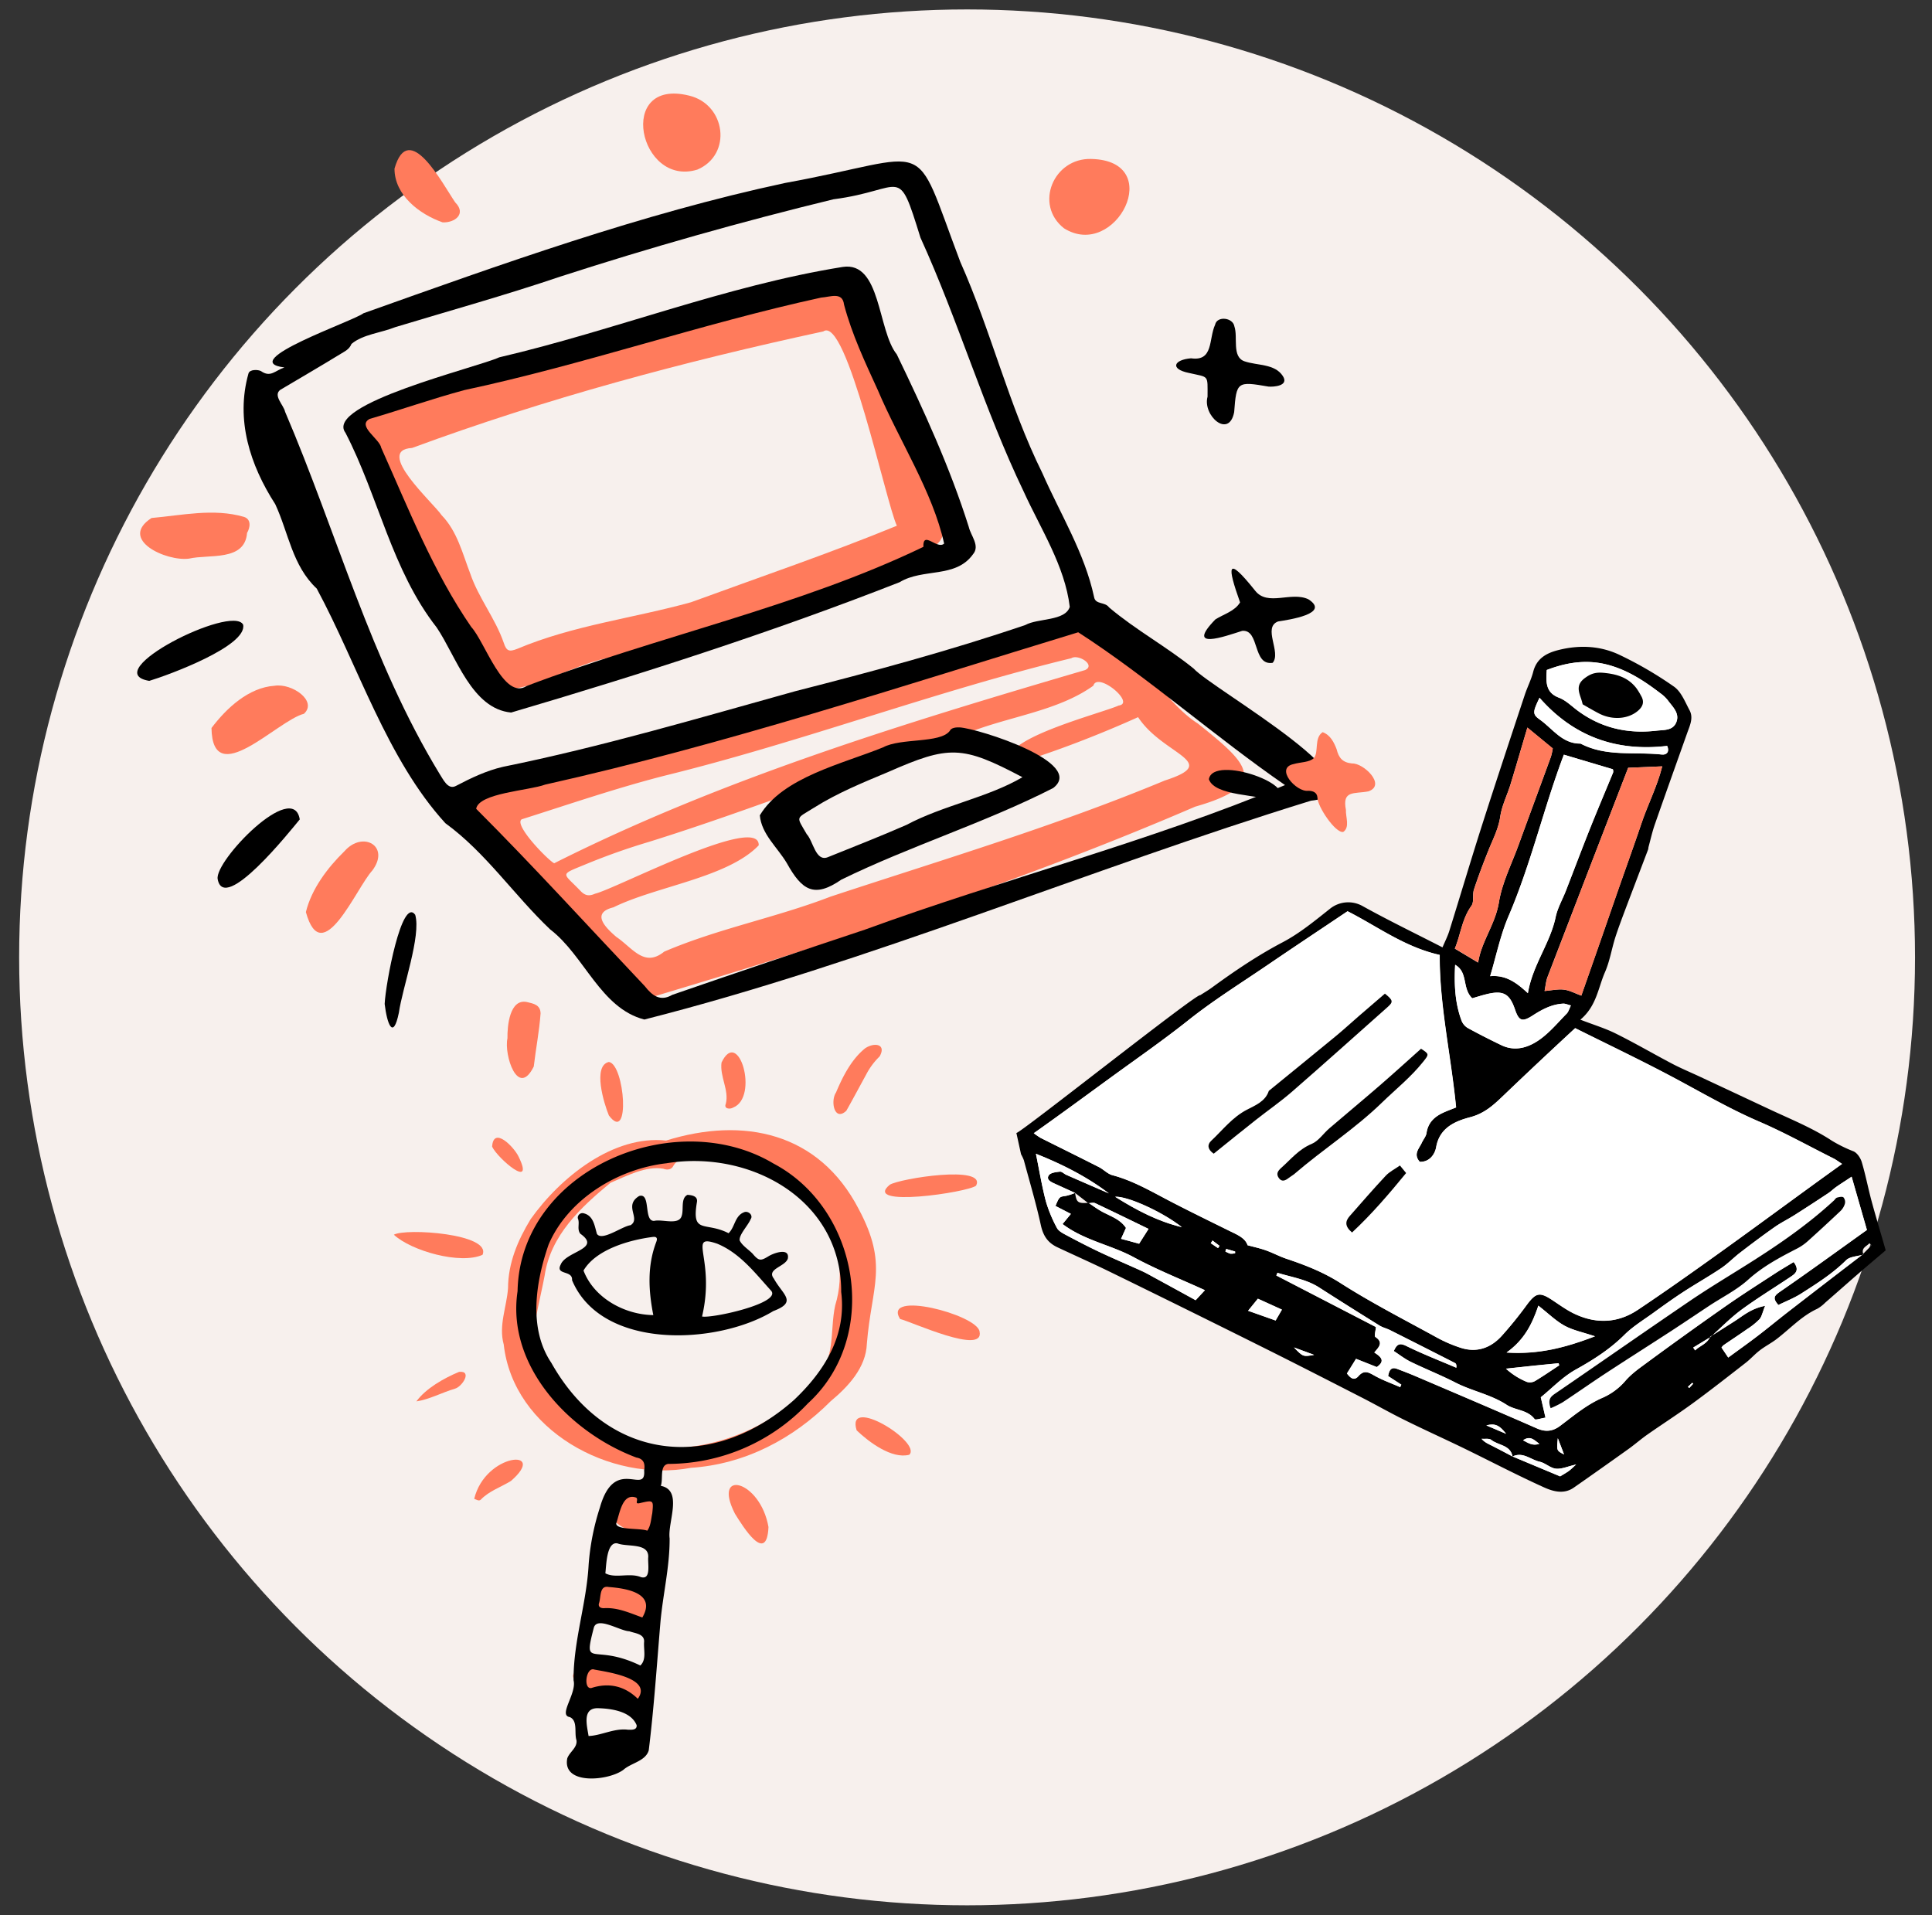<svg xmlns="http://www.w3.org/2000/svg" viewBox="0 0 1024.15 1015.24"><rect x="0" y="0" width="1024.15" height="1015.24" fill="#333333" stroke="none"/><defs><style>.cls-1{fill:#f7f0ed;}.cls-2{fill:#fff;}.cls-3,.cls-4{fill:#ff7b5c;}.cls-4,.cls-5{fill-rule:evenodd;}</style></defs><g id="research"><circle class="cls-1" cx="512.65" cy="507.5" r="502.5"/><path d="M538.78,600.56c.62,1.34,96.53-74.85,97.44-73,2.29-1.48,4.25-2.61,6.07-3.94,12.06-8.81,24.34-17.14,37.65-24.13,9-4.73,17.09-11.42,25.13-17.8a15.46,15.46,0,0,1,17.15-1.43c13.61,7.56,27.63,14.34,42.45,21.94,1.37-3.27,2.74-5.91,3.61-8.71,5.83-18.68,11.39-37.44,17.35-56.08,7.37-23,15-46,22.63-69,1.37-4.15,3.42-8.1,4.5-12.31,1.8-7.06,7-9.89,13.23-11.48,11.07-2.82,22.24-2.36,32.48,2.51A200.1,200.1,0,0,1,887.4,364c3.8,2.67,5.85,8.08,8.23,12.5,2.14,4,.21,8-1.16,11.81-5.75,16.22-11.57,32.42-17.23,48.66-1.36,3.89-2.25,7.93-3.33,11.9-.14.5-.1,1.05-.28,1.52-4,10.53-8,21-12,31.58-1.87,5-3.77,10-5.38,15-1.92,6.08-2.91,12.54-5.44,18.34-3.65,8.33-4.46,18-13.06,25.22,7.31,2.82,13.23,4.6,18.69,7.32,10.11,5,19.9,10.73,29.92,16,4.75,2.49,9.73,4.56,14.6,6.83q18.16,8.49,36.31,17c11.42,5.39,23.27,10.09,33.79,17a73.17,73.17,0,0,0,11.48,5.64c1.94.84,3.72,3.52,4.37,5.7,2.05,6.84,3.38,13.88,5.24,20.78,2.35,8.68,5,17.3,7.45,26-5.28,4.51-10,8.45-14.6,12.46-5.84,5.06-11.6,10.19-17.43,15.25a19.35,19.35,0,0,1-4.27,3.29c-8.34,3.85-14.45,10.64-21.59,16.08-2.84,2.16-6.08,3.8-8.92,6-2.6,2-4.78,4.49-7.35,6.5-9.29,7.23-18.56,14.51-28.06,21.46-7.85,5.73-16.06,11-24,16.55-3.5,2.44-6.71,5.28-10.18,7.76q-14.41,10.3-28.95,20.45c-5.25,3.67-11,2-15.79-.16-14.27-6.44-28.14-13.74-42.22-20.59-10.63-5.17-21.4-10-32-15.27-7.6-3.75-15-8-22.54-11.84-17.85-9.14-35.7-18.28-53.65-27.22q-39.4-19.65-79-39c-9.42-4.62-19-8.87-28.52-13.34-5.15-2.43-7.55-6.11-8.79-11.77-2.52-11.57-5.93-22.94-9-34.39a23.22,23.22,0,0,0-1.49-3.17M801.8,772.08c-1.17-6.19-7.55-5.84-11.29-8.8-1.15-.91-3.39-.42-5.14-.58,1.64,1.93,3.5,2.66,5.28,3.56,3.73,1.89,7.41,3.86,11.12,5.8L827,782.62c1.5-.92,3.07-1.76,4.51-2.79,1.17-.84,2.18-1.9,4-3.53-4.32,1-7.59,2.54-10.69,2.25s-5.62-3-8.63-3.69C811.45,773.85,807.28,769.38,801.8,772.08ZM576.91,637.81l-7-5.43-11-5c-1.94-.88-4.41-2.13-2.94-4.34.93-1.39,3.82-1.72,5.9-1.94,1-.11,2.19,1.17,3.36,1.69,7.52,3.3,15.06,6.56,22.59,9.84-12-9.05-25.08-15.59-38.68-21,1.76,8.6,3.12,17,5.26,25.13a72.85,72.85,0,0,0,5.86,14.15c.82,1.6,2.91,2.73,4.64,3.66,5.89,3.14,11.81,6.24,17.85,9.09,7.54,3.55,15.22,6.8,22.81,10.25,2.09,1,4.08,2.11,6.1,3.22,7.36,4,14.71,8,22.14,12.12l4.92-5.31C626,678.11,613.1,673,601,666.45s-26.1-8.82-37.73-17.59l4.41-5.38-8.17-4.21c2.07-4.95,2.09-4.83,5.5-5.33a29.27,29.27,0,0,0,4.89-1.57c.76,5.1,1.48,5.63,7.12,5.26,2.48,1.62,4.85,3.44,7.46,4.82,4.45,2.36,9.43,3.89,12.4,8.47-.84,1.87-1.57,3.47-2.6,5.77l9.57,2.6,5-7.86c-9.42-4.56-18.81-9.17-28.28-13.63C579.56,637.33,578.13,637.78,576.91,637.81ZM987.78,665c-3.11,1-7.12,1-9.15,3-7.15,7.1-15.54,12.39-23.91,17.73-3.79,2.42-8.06,4.08-12,6-3.16-3.59-2.26-4.89.89-7.06C959.16,674,974.42,662.84,989.65,652l-8.13-28.19c-3.12,2.06-5.64,3.66-8.09,5.37-1.46,1-2.73,2.32-4.21,3.3-6,4-12,7.89-18.06,11.73-3.44,2.19-7.15,4-10.47,6.32-6.22,4.37-12.29,8.94-18.32,13.57-3.42,2.62-6.43,5.81-10,8.2-6.59,4.43-13.53,8.33-20.19,12.67-5.39,3.52-10.62,7.28-15.83,11.06s-10.77,7.14-15.27,11.6c-7.57,7.51-16.36,13.17-25.52,18.26-7.3,4-12.78,10-18.81,14.84.92,4,1.65,7.11,2.5,10.81-2.56.38-5.3,1.41-5.79.75-3.8-5-10.24-4.58-14.83-7.57-8.41-5.49-18.31-7.26-27.09-11.76-7.75-4-15.88-7.2-23.71-11-3.14-1.53-6-3.76-9-5.74,1.73-3.92,3.26-4.36,6.78-2.62,8.59,4.23,17.56,7.7,26.37,11.47.17-1.66-.22-2.24-.76-2.52q-17.15-8.73-34.34-17.39c-1.83-.93-3.93-1.39-5.65-2.46q-16.05-10-32-20.18c-6.83-4.38-14.64-5.44-22.08-7.77l-.59,1.42,52.81,27.32c-.15,2-1,4.81-.29,5.27,4.62,3.06,1.55,5.6-.56,8.24,3.4,2.21,6.07,4.4,1.3,7.71l-11-4.36c-1.67,2.7-3.22,5.18-4.82,7.76,1.67,2.15,3.67,4.21,6.13,1.4,3.1-3.54,5.52-1.9,8.69-.14,4.26,2.37,8.92,4,13.4,6l.61-1.32-7-4.56c.58-3.1,1.59-5,4.74-3.82,3.33,1.26,6.66,2.53,9.93,3.93,21.45,9.17,42.93,18.29,64.3,27.67,4.59,2,8.41,1.48,12.19-1.37,7.13-5.34,13.89-11.11,22.23-14.79a33.76,33.76,0,0,0,12-8.66c3.34-4,7.39-6.81,11.37-9.75q21-15.47,42.33-30.39c8.59-6,17.46-11.63,26.25-17.37,3.11-2,6.34-3.89,9.63-5.9,3.64,4.75.37,6.5-2.36,8.33-8.46,5.68-17.18,11-25.36,17-5.82,4.31-10.92,9.59-16.35,14.42l-9.18,5.58c.34.5.69,1,1,1.51,2.56-2.53,6.35-3.42,7.95-7.21l12.88-8.19c4.59-2.91,8.72-6.76,16.33-8.23-1.44,3.51-1.79,5.71-3,7.12a36.73,36.73,0,0,1-6.47,5.19c-4.15,2.92-8.39,5.7-12.58,8.57a7.44,7.44,0,0,0-1.08,1.23l3.56,5.31c5.42-4,10.6-7.66,15.65-11.52,5.48-4.18,10.78-8.6,16.23-12.81Q967.77,680,987.52,664.8l4.68-4.74-1.25-1C989.47,660.76,986.46,661.41,987.78,665Zm-326.45-4.9c3.84,1,6.94,1.7,9.9,2.76,3.63,1.3,7.06,3.17,10.71,4.39,10,3.35,19.54,7.06,28.64,12.88C727,690.63,744.5,699.55,761.65,709a71.92,71.92,0,0,0,12.71,5.51c8.38,2.69,15.71.13,21.48-6.14a205.32,205.32,0,0,0,13.48-16.64c4.77-6.4,6.79-6.93,13.3-2.67,3.87,2.54,7.65,5.34,11.8,7.33,11.53,5.52,23.06,5.11,33.73-2,13.9-9.29,27.55-18.94,41.14-28.67,17.17-12.28,34.17-24.81,51.25-37.22,5.11-3.72,10.24-7.41,15.89-11.48-2-1.29-3.2-2.23-4.54-2.9-13.11-6.59-26-13.75-39.44-19.54-15.92-6.85-30.76-15.58-46-23.68-17-9-34.41-17.31-51.5-25.85-13,12.06-25.55,23.82-38,35.72-5,4.77-9.9,9.44-17.61,11.48-7.54,2-16.22,5.33-18.06,15.83-.66,3.76-3.48,8-8.73,7.83-3.58-4.14-.32-7,1.09-10.09.8-1.76,2.25-3.37,2.51-5.18.8-5.47,4.16-8.61,8.8-10.76,2.27-1.05,4.64-1.89,6.88-2.8-2.69-27.57-8.84-54.13-8.69-80.84C744.5,502,730,491,714.32,483.05c-14.46,9.71-28.58,19.08-42.58,28.62s-28.46,18.55-41.7,29.07-27.13,20.17-40.77,30.1S562.19,590.67,548,600.71a41.45,41.45,0,0,0,3.57,2.46c10.34,5.18,20.72,10.28,31,15.52,2.47,1.25,4.55,3.6,7.12,4.28,10.8,2.86,20.3,8.43,30.06,13.53,10.5,5.47,21.15,10.65,31.77,15.9C655.69,654.45,660.07,656.16,661.33,660.09ZM829,400.06C818.4,428,811.66,457.7,799.67,485.6c-4.32,10-6.51,21-9.78,31.89,8.45-.8,14.17,3.57,20,9,2.51-15,11.79-26.39,14.71-40.29,1-4.87,3.65-9.39,5.48-14.1,4.35-11.17,8.57-22.39,13-33.52,3.89-9.74,8-19.38,12-29.09a3.07,3.07,0,0,0-.15-1.69ZM863.1,407q-21.48,55.6-42.73,110.8c-.89,2.32-1.07,4.91-1.61,7.53,3.73-.32,7-1.12,10.22-.73s5.93,2,9.26,3.18c3.58-10.23,7.11-20.29,10.63-30.37s7-20.29,10.58-30.43,7.22-20.3,10.67-30.51c3.38-10,8.34-19.51,11-30.23Zm-53.43-21.3c-2.95,9.94-5.86,20-8.92,30-1.77,5.79-4.63,11.37-5.49,17.27-.92,6.28-3.68,11.58-6,17.22-2.83,7-5.52,14.1-7.9,21.28-.93,2.79.16,6.64-1.39,8.76-5,6.94-5.69,15.24-8.78,22.64l12.37,7.4c1.63-11.07,9.08-20.21,11-31.92,1.69-10.37,6.71-20.2,10.36-30.24,5.7-15.63,11.49-31.23,17.19-46.87a33.94,33.94,0,0,0,1-4.47ZM832.74,533c-1.74-.43-2.91-1-4-1-6.1.3-11.24,3.06-16.27,6.3-5.59,3.59-7.28,2.88-9.36-3.2-2.89-8.48-6.28-10.29-15.25-8.06-2.64.66-5.23,1.49-7.41,2.12-5.54-5.26-2-13.71-9.07-17.75-.56,10.5-.11,20.33,3.48,29.78a7.8,7.8,0,0,0,3.3,3.76c5.83,3.19,11.76,6.2,17.75,9.08,7.3,3.5,14.31,1.24,20.19-2.91,5.39-3.79,9.74-9.08,14.42-13.83C831.45,536.34,831.83,534.79,832.74,533Zm-12.8-177.82c-.48,6.76-.49,12,6.45,14.67,3.62,1.37,6.62,4.4,9.83,6.79,12.49,9.28,26.5,12.47,41.83,10.71,4-.47,8.77.05,10.57-4.52,1.89-4.79-2-8.13-4.5-11.58a18.79,18.79,0,0,0-3.9-3.7c-8.19-6.26-16.63-11.88-26.78-14.82C841.81,349.34,830.88,351,819.94,355.16Zm-4.46,337c-3.36,10-7.59,18.21-16.85,24.82,17.11,1.14,31.5-2.7,46.87-8.6-6.27-2.1-11.61-3.14-16.17-5.62C824.61,700.14,820.64,696.17,815.48,692.12Zm.61-322.25c-3.56,7.45-3.89,8.69.17,11.54,6.83,4.82,11.86,12.87,21.62,12.74,13.6,7.13,28.59,4.22,43,5.79,2.69.3,4.28-1.47,2.91-4.56C856.8,398.58,834.12,390.42,816.09,369.87Zm10.44,353.9c-.1-.38-.2-.76-.29-1.14-4.56.45-9.12.88-13.68,1.35-4.75.49-9.5,1-14.25,1.54a37.92,37.92,0,0,0,11.08,7,5.55,5.55,0,0,0,4.31-.46C818.08,729.46,822.27,726.56,826.53,723.77Zm-200-73.24c-10.17-8-28.68-16.49-35.42-16.16C602.8,641.73,614,647.51,626.57,650.53Zm53,43.68-12.76-5.79-5.18,6.39L676.2,700Zm-312.33,9.55M787.9,755.6l10.49,4.47C794.88,755.52,792.54,754.39,787.9,755.6Zm-102-41.33c4.86,5,4.88,5,10.7,3.94Zm121.47,49.22c2.87,1.53,5.08,3.07,8.63,1.88C813.21,763.33,811.21,760.84,807.38,763.49ZM829.11,771c-.91-2.37-1.82-4.74-3.31-8.6C825.16,769,825.16,769,829.11,771ZM650,662.05l-.42,1.33a12.23,12.23,0,0,0,2.64,1.2,8.53,8.53,0,0,0,2.53-.25c0-.3,0-.6,0-.9Zm-7.25-4.45-.93,1.42,3.86,2.6.8-1.19Zm252,77.55.68.64,2.1-2.29-.51-.47Z"/><path class="cls-2" d="M661.33,660.09c-1.26-3.93-5.64-5.64-9.79-7.69-10.62-5.25-21.27-10.43-31.77-15.9-9.76-5.1-19.26-10.67-30.06-13.53-2.57-.68-4.65-3-7.12-4.28-10.31-5.24-20.69-10.34-31-15.52a41.45,41.45,0,0,1-3.57-2.46c14.2-10,27.7-20,41.28-29.87s27.52-19.56,40.77-30.1,27.69-19.53,41.7-29.07,28.12-18.91,42.58-28.62c15.65,7.9,30.18,19,48.87,23.13-.15,26.71,6,53.27,8.69,80.84-2.24.91-4.61,1.75-6.88,2.8-4.64,2.15-8,5.29-8.8,10.76-.26,1.81-1.71,3.42-2.51,5.18-1.41,3.09-4.67,6-1.09,10.09,5.25.2,8.07-4.07,8.73-7.83,1.84-10.5,10.52-13.84,18.06-15.83,7.71-2,12.63-6.71,17.61-11.48,12.4-11.9,24.92-23.66,38-35.72,17.09,8.54,34.5,16.81,51.5,25.85,15.24,8.1,30.08,16.83,46,23.68,13.46,5.79,26.33,13,39.44,19.54,1.34.67,2.55,1.61,4.54,2.9-5.65,4.07-10.78,7.76-15.89,11.48-17.08,12.41-34.08,24.94-51.25,37.22-13.59,9.73-27.24,19.38-41.14,28.67-10.67,7.13-22.2,7.54-33.73,2-4.15-2-7.93-4.79-11.8-7.33-6.51-4.26-8.53-3.73-13.3,2.67a205.32,205.32,0,0,1-13.48,16.64c-5.77,6.27-13.1,8.83-21.48,6.14A71.92,71.92,0,0,1,761.65,709c-17.15-9.41-34.62-18.33-51.07-28.84-9.1-5.82-18.66-9.53-28.64-12.88-3.65-1.22-7.08-3.09-10.71-4.39C668.27,661.79,665.17,661.14,661.33,660.09Zm-17.94-48.53c7.78-6.26,15.13-12.23,22.55-18.11,6.23-4.92,12.8-9.43,18.77-14.63,17.12-14.91,34-30.07,51-45.15,3-2.62,2.78-3.48-1.54-7-4.58,3.94-9.24,7.93-13.87,11.94-4.07,3.53-8,7.18-12.18,10.6-11.79,9.71-23.66,19.33-35.49,29-1.8,5.69-7.4,7.81-11.64,10-7.82,4.1-12.84,10.8-18.94,16.5C639.83,606.82,640.19,609.38,643.39,611.56Zm109.9-55.62c-7.57,6.76-14.56,13.13-21.71,19.32-8.88,7.69-17.94,15.19-26.86,22.84-3.19,2.73-5.76,6.76-9.4,8.28-6.77,2.8-11,8.15-16.14,12.71-1.84,1.64-2.75,3.15-1.37,5.23,1.54,2.34,3.42,1.6,5.24.17,1-.8,2.17-1.39,3.14-2.22,15.14-13,32-23.87,46.43-37.84,7.33-7.1,15.33-13.49,21.75-21.54C757.58,558.86,757.71,558.79,753.29,555.94ZM742.1,617.83c-2.69,1.9-5.5,3.28-7.5,5.41-6.53,7-12.79,14.2-19.1,21.38-2.32,2.63-2.84,5.32,1.21,8.73,10.35-9.64,19.51-20.32,28.66-31.51Z"/><path class="cls-2" d="M906.76,708.73c5.42-4.84,10.52-10.12,16.34-14.43,8.18-6,16.9-11.36,25.36-17,2.73-1.83,6-3.58,2.36-8.33-3.29,2-6.52,3.87-9.63,5.9-8.79,5.74-17.66,11.36-26.25,17.37q-21.35,14.94-42.33,30.39c-4,2.94-8,5.76-11.37,9.75a33.76,33.76,0,0,1-12,8.66c-8.34,3.68-15.1,9.45-22.23,14.79-3.78,2.85-7.6,3.38-12.19,1.37-21.37-9.38-42.85-18.5-64.3-27.67-3.27-1.4-6.6-2.67-9.93-3.93-3.15-1.19-4.16.72-4.74,3.82l7,4.56-.61,1.32c-4.48-2-9.14-3.59-13.4-6-3.17-1.76-5.59-3.4-8.69.14-2.46,2.81-4.46.75-6.13-1.4,1.6-2.58,3.15-5.06,4.82-7.76l11,4.36c4.77-3.31,2.1-5.5-1.3-7.71,2.11-2.64,5.18-5.18.56-8.24-.69-.46.14-3.23.29-5.27L676.6,676.1l.59-1.42c7.44,2.33,15.25,3.39,22.08,7.77q15.9,10.21,32,20.18c1.72,1.07,3.82,1.53,5.65,2.46q17.19,8.64,34.34,17.39c.54.28.93.86.76,2.52-8.81-3.77-17.78-7.24-26.37-11.47-3.52-1.74-5.05-1.3-6.78,2.62,3.06,2,5.87,4.21,9,5.74,7.83,3.82,16,7.05,23.71,11,8.78,4.5,18.68,6.27,27.09,11.76,4.59,3,11,2.52,14.83,7.57.49.66,3.23-.37,5.79-.75-.85-3.7-1.58-6.85-2.5-10.81,6-4.83,11.51-10.79,18.81-14.84,9.16-5.09,18-10.75,25.52-18.26,4.5-4.46,10.09-7.85,15.27-11.6s10.44-7.54,15.83-11.06c6.66-4.34,13.6-8.24,20.19-12.67,3.57-2.39,6.58-5.58,10-8.2,6-4.63,12.1-9.2,18.32-13.57,3.32-2.34,7-4.13,10.47-6.32,6.06-3.84,12.07-7.77,18.06-11.73,1.48-1,2.75-2.28,4.21-3.3,2.45-1.71,5-3.31,8.09-5.37L989.65,652c-15.23,10.89-30.49,22-46.06,32.76-3.15,2.17-4.05,3.47-.89,7.06,4-2,8.23-3.62,12-6,8.37-5.34,16.76-10.63,23.91-17.73,2-2,6-2.06,9.15-3l-.21-.16Q967.8,680,948,695.27c-5.45,4.21-10.75,8.63-16.23,12.81-5,3.86-10.23,7.54-15.65,11.52l-3.56-5.31a7.44,7.44,0,0,1,1.08-1.23c4.19-2.87,8.43-5.65,12.58-8.57a36.73,36.73,0,0,0,6.47-5.19c1.25-1.41,1.6-3.61,3-7.12-7.61,1.47-11.74,5.32-16.33,8.23l-12.88,8.19ZM822,746.48a56.32,56.32,0,0,0,6.38-3.1c7.7-5.1,15.24-10.43,23-15.49,11.34-7.43,22.8-14.68,34.17-22.07,6.84-4.44,13.59-9,20.4-13.52,7-4.62,14.72-8.43,20.88-14,7.79-7,16.69-11.75,25.8-16.42a26.91,26.91,0,0,0,5.67-3.89q8.82-7.9,17.39-16.09a8.68,8.68,0,0,0,2.32-3.86,3.81,3.81,0,0,0-.76-3.33c-.69-.54-2.29-.18-3.4.13-.65.18-1.1,1-1.67,1.55-13.85,12.77-29.29,23.38-45.17,33.41-10.39,6.57-21,12.87-31.12,19.77-23.93,16.26-47.63,32.83-71.49,49.17C821.94,740.38,820.31,741.87,822,746.48Z"/><path class="cls-2" d="M829,400.06l26,7.72a3.07,3.07,0,0,1,.15,1.69c-4,9.71-8.09,19.35-12,29.09-4.45,11.13-8.67,22.35-13,33.52-1.83,4.71-4.46,9.23-5.48,14.1-2.92,13.9-12.2,25.31-14.71,40.29-5.87-5.41-11.59-9.78-20-9,3.27-10.9,5.46-21.85,9.78-31.89C811.66,457.7,818.4,428,829,400.06Z"/><path class="cls-3" d="M863.1,407l18.07-.76c-2.71,10.72-7.67,20.21-11,30.23-3.45,10.21-7.12,20.34-10.67,30.51s-7.05,20.29-10.58,30.43-7,20.14-10.63,30.37c-3.33-1.2-6.22-2.81-9.26-3.18s-6.49.41-10.22.73c.54-2.62.72-5.21,1.61-7.53Q841.61,462.43,863.1,407Z"/><path class="cls-3" d="M809.67,385.65l13.47,11.06a33.94,33.94,0,0,1-1,4.47c-5.7,15.64-11.49,31.24-17.19,46.87-3.65,10-8.67,19.87-10.36,30.24-1.91,11.71-9.36,20.85-11,31.92l-12.37-7.4c3.09-7.4,3.74-15.7,8.78-22.64,1.55-2.12.46-6,1.39-8.76,2.38-7.18,5.07-14.26,7.9-21.28,2.28-5.64,5-10.94,6-17.22.86-5.9,3.72-11.48,5.49-17.27C803.81,405.64,806.72,395.59,809.67,385.65Z"/><path class="cls-2" d="M832.74,533c-.91,1.81-1.29,3.36-2.25,4.34-4.68,4.75-9,10-14.42,13.83-5.88,4.15-12.89,6.41-20.19,2.91-6-2.88-11.92-5.89-17.75-9.08a7.8,7.8,0,0,1-3.3-3.76c-3.59-9.45-4-19.28-3.48-29.78,7,4,3.53,12.49,9.07,17.75,2.18-.63,4.77-1.46,7.41-2.12,9-2.23,12.36-.42,15.25,8.06,2.08,6.08,3.77,6.79,9.36,3.2,5-3.24,10.17-6,16.27-6.3C829.83,532,831,532.55,832.74,533Z"/><path class="cls-2" d="M819.94,355.16c10.94-4.21,21.87-5.82,33.5-2.45,10.15,2.94,18.59,8.56,26.78,14.82a18.79,18.79,0,0,1,3.9,3.7c2.52,3.45,6.39,6.79,4.5,11.58-1.8,4.57-6.53,4.05-10.57,4.52-15.33,1.76-29.34-1.43-41.83-10.71-3.21-2.39-6.21-5.42-9.83-6.79C819.45,367.19,819.46,361.92,819.94,355.16Zm19,18.21c3.07,1.73,5.63,3.24,8.25,4.65,7.11,3.82,15.57,3.29,20.85-1.1,2.74-2.28,3.72-4.8,1.82-8.05a38,38,0,0,0-2.39-3.92c-4.33-5.71-10.16-7.56-17.25-8.26-4.32-.42-6.85.29-10.19,2.77-4.54,3.37-3.36,6.86-2,10.84C838.47,371.49,838.76,372.72,839,373.37Z"/><path class="cls-2" d="M815.48,692.12c5.16,4,9.13,8,13.85,10.6,4.56,2.48,9.9,3.52,16.17,5.62-15.37,5.9-29.76,9.74-46.87,8.6C807.89,710.33,812.12,702.07,815.48,692.12Z"/><path class="cls-2" d="M816.09,369.87c18,20.55,40.71,28.71,67.65,25.51,1.37,3.09-.22,4.86-2.91,4.56-14.36-1.57-29.35,1.34-43-5.79-9.76.13-14.79-7.92-21.62-12.74C812.2,378.56,812.53,377.32,816.09,369.87Z"/><path class="cls-2" d="M576.91,637.81c1.22,0,2.65-.48,3.65,0,9.47,4.46,18.86,9.07,28.28,13.63l-5,7.86-9.57-2.6c1-2.3,1.76-3.9,2.6-5.77-3-4.58-8-6.11-12.4-8.47-2.61-1.38-5-3.2-7.46-4.82Z"/><path class="cls-2" d="M826.53,723.77c-4.26,2.79-8.45,5.69-12.83,8.28a5.55,5.55,0,0,1-4.31.46,37.92,37.92,0,0,1-11.08-7c4.75-.52,9.5-1,14.25-1.54,4.56-.47,9.12-.9,13.68-1.35C826.33,723,826.43,723.39,826.53,723.77Z"/><path class="cls-2" d="M801.81,772.09c5.47-2.71,9.64,1.76,14.42,2.77,3,.64,5.67,3.41,8.63,3.69s6.37-1.25,10.69-2.25c-1.83,1.63-2.84,2.69-4,3.53-1.44,1-3,1.87-4.51,2.79l-25.26-10.56Z"/><path class="cls-2" d="M801.77,772.06c-3.71-1.94-7.39-3.91-11.12-5.8-1.78-.9-3.64-1.63-5.28-3.56,1.75.16,4-.33,5.14.58,3.74,3,10.12,2.61,11.29,8.81Z"/><path class="cls-2" d="M787.9,755.6c4.64-1.21,7-.08,10.49,4.47Z"/><path class="cls-2" d="M807.38,763.49c3.83-2.65,5.83-.16,8.63,1.88C812.46,766.56,810.25,765,807.38,763.49Z"/><path class="cls-2" d="M906.55,708.6c-1.6,3.79-5.39,4.68-7.95,7.21-.34-.51-.69-1-1-1.51q4.59-2.79,9.19-5.57Z"/><path class="cls-2" d="M829.11,771c-4-2-4-2-3.31-8.6C827.29,766.24,828.2,768.61,829.11,771Z"/><path class="cls-2" d="M569.89,632.37a29.27,29.27,0,0,1-4.89,1.57c-3.41.5-3.43.38-5.5,5.33l8.17,4.21-4.41,5.38c11.63,8.77,25.68,11.06,37.73,17.59s25,11.66,37.73,17.47l-4.92,5.31c-7.43-4.07-14.78-8.11-22.14-12.12-2-1.11-4-2.27-6.1-3.22-7.59-3.45-15.27-6.7-22.81-10.25-6-2.85-12-5.95-17.85-9.09-1.73-.93-3.82-2.06-4.64-3.66a72.85,72.85,0,0,1-5.86-14.15c-2.14-8.16-3.5-16.53-5.26-25.13,13.6,5.38,26.73,11.92,38.68,21-7.53-3.28-15.07-6.54-22.59-9.84-1.17-.52-2.32-1.8-3.36-1.69-2.08.22-5,.55-5.9,1.94-1.47,2.21,1,3.46,2.94,4.34l11,5Z"/><path class="cls-2" d="M626.57,650.53c-12.61-3-23.77-8.8-35.42-16.16C597.89,634,616.4,642.48,626.57,650.53Z"/><path class="cls-2" d="M679.57,694.21,676.2,700l-14.57-5.2,5.18-6.39Z"/><path class="cls-2" d="M685.91,714.27l10.7,3.94C690.79,719.25,690.77,719.25,685.91,714.27Z"/><path class="cls-2" d="M650,662.05l4.73,1.38c0,.3,0,.6,0,.9a8.53,8.53,0,0,1-2.53.25,12.23,12.23,0,0,1-2.64-1.2Z"/><path class="cls-2" d="M642.75,657.6l3.73,2.83-.8,1.19-3.86-2.6Z"/><path class="cls-2" d="M894.8,735.15l2.27-2.12.51.47-2.1,2.29Z"/><path d="M643.39,611.56c-3.2-2.18-3.56-4.74-1.37-6.79,6.1-5.7,11.12-12.4,18.94-16.5,4.24-2.22,9.84-4.34,11.64-10,11.83-9.66,23.7-19.28,35.49-29,4.15-3.42,8.11-7.07,12.18-10.6,4.63-4,9.29-8,13.87-11.94,4.32,3.48,4.49,4.34,1.54,7-17,15.08-33.85,30.24-51,45.15-6,5.2-12.54,9.71-18.77,14.63C658.52,599.33,651.17,605.3,643.39,611.56Z"/><path d="M753.29,555.94c4.42,2.85,4.29,2.92,1.08,6.95-6.42,8.05-14.42,14.44-21.75,21.54-14.39,14-31.29,24.81-46.43,37.84-1,.83-2.13,1.42-3.14,2.22-1.82,1.43-3.7,2.17-5.24-.17-1.38-2.08-.47-3.59,1.37-5.23,5.12-4.56,9.37-9.91,16.14-12.71,3.64-1.52,6.21-5.55,9.4-8.28,8.92-7.65,18-15.15,26.86-22.84C738.73,569.07,745.72,562.7,753.29,555.94Z"/><path d="M742.1,617.83l3.27,4c-9.15,11.19-18.31,21.87-28.66,31.51-4.05-3.41-3.53-6.1-1.21-8.73,6.31-7.18,12.57-14.4,19.1-21.38C736.6,621.11,739.41,619.73,742.1,617.83Z"/><path d="M822,746.48c-1.64-4.61,0-6.1,2.36-7.72,23.86-16.34,47.56-32.91,71.49-49.17,10.16-6.9,20.73-13.2,31.12-19.77,15.88-10,31.32-20.64,45.17-33.41.57-.52,1-1.37,1.67-1.55,1.11-.31,2.71-.67,3.4-.13a3.81,3.81,0,0,1,.76,3.33,8.68,8.68,0,0,1-2.32,3.86Q967,650.1,958.21,658a26.91,26.91,0,0,1-5.67,3.89c-9.11,4.67-18,9.4-25.8,16.42-6.16,5.55-13.88,9.36-20.88,14-6.81,4.49-13.56,9.08-20.4,13.52-11.37,7.39-22.83,14.64-34.17,22.07-7.72,5.06-15.26,10.39-23,15.49A56.32,56.32,0,0,1,822,746.48Z"/><path d="M839,373.37c-.19-.65-.48-1.88-.89-3.07-1.38-4-2.56-7.47,2-10.84,3.34-2.48,5.87-3.19,10.19-2.77,7.09.7,12.92,2.55,17.25,8.26a38,38,0,0,1,2.39,3.92c1.9,3.25.92,5.77-1.82,8.05-5.28,4.39-13.74,4.92-20.85,1.1C844.58,376.61,842,375.1,839,373.37Z"/><path class="cls-4" d="M435.82,643.43c8.67,14.91,12.07,31.73,6.93,48.52-3,13.47.58,29.25-11.09,39.36-31.41,40.2-103,52-137.87,10.47-18.61-18.29-9.15-43.61-5.08-65.58,3.13-21.35,19.14-36.2,34.91-49.21,8.44-3.53,18.77-9.1,28-7.46,2.23.92,4.51.36,5.38-1.62,3.29-5.88,11-2.76,16.42-3.83C397.48,613.22,424.37,620.24,435.82,643.43Zm19.34-2.58c-21.09-40.65-61.11-49-102.08-36.24-27.85-3.05-55.94,19.34-71.77,41.64-6.83,11.2-11.95,23.27-12,36.59-.7,10-5.09,19.77-2.28,29.88,5.06,45.37,56.41,73.45,99.15,65.38,28.58-1.88,54.2-15.29,74.18-35.34,9.32-7.77,18.72-17.79,19.17-30.55C462,681.67,471.11,670.7,455.16,640.85Z"/><path class="cls-4" d="M341,891.76c-7-10-30-19.62-37-4.31-3.22,5.07,24.61,20.56,28.48,16.68.72-.45,2.05-.17,3,.09C342.44,905.94,346.39,895.93,341,891.76Z"/><path class="cls-4" d="M321.65,802.44c6.86,7.89,19.25,14.57,29.66,9.67,10-5.27-1.68-16.38-7-20.86C338.05,782.73,314.21,792.19,321.65,802.44Z"/><path class="cls-4" d="M347.65,843.86c-2.86-7.6-12.93-4.44-19.22-6.31-6.25-1.08-10,2.82-13.87,6.55-2,11.62,17,13.38,25.19,16.68C346.77,861.57,352.74,849.71,347.65,843.86Z"/><path class="cls-5" d="M338.1,900.53c-7-6.85-15.39-8.71-24.61-5.72-4.44.83-2.87-11.5,1.65-9.76C322.17,886.38,346,889.64,338.1,900.53Zm5-89.11c-3.43-1.48-16.77-.19-16.44-3.92,1.82-4.93,3.15-16.33,10.61-13.6,1.42,1.17-1.3,3.69,2,2.88,7.14-1.66,7.23-1.65,6.49,5.42C345.11,805.23,345,808.92,343.1,811.42Zm-2.61,46c-6.66-2.37-13.08-5.41-20.43-4.92-1.67,0-3-.71-2.58-2.47,1.2-3.19.1-9.79,5.21-8.76C332.26,842,348.08,844.59,340.49,857.44ZM312,920.25c-.79-5.24-3.53-14.67,4.68-14.74,7.19.14,17.82,1.59,20.8,9,.26,2.72-2.76,2.43-4.61,2.41C325.59,916,318.63,920.06,312,920.25ZM320.9,834c.51-4.06.59-17,6.44-15.85,5.14,2,16.5-.42,16.3,7.18-.41,3.37,1.74,12.31-3.91,10.69C333.71,833.56,326.22,836.88,320.9,834Zm18.56,48.89C314.28,870.7,309,885.25,314.74,863c1.6-6.53,14,1.64,18.83,1.72,3,1.14,8,1.29,7.88,5.49C341.06,874.41,342.87,879.65,339.46,882.86ZM292.25,722.41c-12.29-18.22-8.24-43-1.43-62.69,10.36-24.15,36.81-40.17,62.46-43.07,44.44-7.29,92.91,19.31,92.63,68.21,2.93,23.07-8.81,41.89-24.93,57.19C377.17,781,321.5,774.44,292.25,722.41Zm58.05,65.24c1.36-3.82-.8-10.81,3.87-11.64a102,102,0,0,0,74.09-32.07c38.72-35.26,27.34-103.11-18.2-127.13-52.27-31.26-134.46,3.17-135.7,67.66-6,39.86,27.91,75.08,63,88.18,3.84.64,4.73,3.25,4.1,6.82,1.05,13.54-15.59-8-23.42,19.55a129.06,129.06,0,0,0-6,30.33c-1.1,20.72-8.13,40.53-8,61.35,1.8,7-8.28,18.56-2,19.52,4.4,1.95,2.26,8.36,3.55,12.27.56,3.94-3.67,6.18-4.88,9.61-2.77,14.43,22.19,11.89,29.84,6,4.13-3.62,11.66-4.51,13.35-10.24,2.75-22.31,4.27-45,6.16-67.51,1.3-15,5-29.71,4.91-44.87C353.81,807,362.23,789.93,350.3,787.65Z"/><path class="cls-4" d="M519.26,705.8c-1.48-9-51.71-22-42.13-6.61C483.23,700.67,522,718.62,519.26,705.8Z"/><path class="cls-4" d="M517.43,628.51c5.65-11.14-40.41-3.8-45.76-.48-15,12.37,41.5,4.08,45.76.48"/><path class="cls-4" d="M208.78,654.52c9.3,8.63,35.3,15.92,47,10.66C260.74,654,215.1,650.91,208.78,654.52Z"/><path class="cls-4" d="M389.57,802.37c4.42,7.15,16.89,27.19,17.8,7.11C403,784.46,377.34,778.31,389.57,802.37Z"/><path class="cls-4" d="M458.64,555.68c-7.29,5.85-11.91,15-15.49,23.5-3,4.45-.89,15.6,5.49,9.63,3.55-6.26,6.9-12.62,10.37-18.92a37.54,37.54,0,0,1,7.28-9.89C470,553.4,463.53,552.43,458.64,555.68Z"/><path class="cls-4" d="M454.11,758.23c6.49,6.22,18.7,15.36,27.9,12.93C488.86,764.55,448.12,739.26,454.11,758.23Z"/><path class="cls-4" d="M388.66,587.1c13.79-5.46,2.88-42.93-6.18-23.85-1,7.48,4.1,14.63,2.28,21.83C383.53,587.87,387.08,588.16,388.66,587.1Z"/><path class="cls-4" d="M322.77,591.31c11.53,15.39,8.39-27.11,0-28.37C314,564.93,320.18,585.08,322.77,591.31Z"/><path class="cls-4" d="M251.38,794.53c1.1.32,2.36,1.36,3.4.51,4.5-4.72,10.73-6.68,16.09-10C290.91,767.59,257.27,770.13,251.38,794.53Z"/><path class="cls-4" d="M241.1,736.16c3.89-1,9.45-9.67,2.28-8.94-8.11,3.36-17.72,8.84-22.65,15.65C227.61,741.86,234.3,738.15,241.1,736.16Z"/><path class="cls-4" d="M274.87,613.07c-2.27-4.85-13.31-16.43-14-5.22C263.79,614.08,283.84,631.27,274.87,613.07Z"/><path class="cls-5" d="M372.16,697.87c7.29-31-8.27-44.2,8.07-38.57,12.08,5,20.09,15.59,28.62,25C414.12,690.91,377.2,699,372.16,697.87Zm-25.84-.74c-15.18-.2-31.43-9-37-23.61,6.49-11.07,24-16.21,36.78-17.82,2-.24,2.56.64,1.78,2.68C343.06,671,343.74,684.07,346.32,697.13ZM409.93,695c13-4.9,5-8.6.31-17.19-4.1-5.17,6-6.3,7.38-10.62,1.15-6.09-7.6-2.94-10.38-1.16-4,2.42-5,2.48-8.32-1.49-2.19-2.24-5.51-4.25-6.83-7-.39-3.06,4.47-7.92,5.83-11.26,1.56-2.18-1.45-4.64-3.55-3.65-4.92,1.95-4.72,7.83-8.16,11.1-12.33-6.37-19.7.87-16.77-16.49.55-3.05-2.37-3.7-5-3.85-3.69,1.77-1.92,7.64-3.06,11.09-1.44,5.25-10.28,1.68-14.56,2.7-5.85.4-1.6-15.07-8-13.18-8.45,5.15,1.05,11.9-4.54,15.47-4.48.54-15.21,8.72-17.86,4.59-1.23-4.29-1.86-9.58-6.89-10.86a2.47,2.47,0,0,0-3.24,2.57c1.22,2.74-.61,5.7,1.34,8.23,11.47,8.08-7.58,9.23-10.39,16.33-3,5.8,6.47,2.81,6,8.28C318.84,715.88,380.28,713,409.93,695Z"/><path class="cls-4" d="M293.76,457.62c89.06-44.83,185.86-74.34,281.42-102.41,5.86-2.62-3.59-8.66-7.31-6.28C495.06,366.6,425,393.34,352.27,411.2c-25.54,6.55-50.63,15.15-75.71,23.11C272.11,437.16,290.37,455.87,293.76,457.62Zm243-52.32C524.89,393,584,378.13,593,374c9.19-1.18-11.23-18.17-13.4-10.53-19.19,13.78-45.78,16.39-67.75,25.53C455.25,406.1,400.45,428.67,344,446.28a346.51,346.51,0,0,0-33.54,11.88c-14.21,5.88-12.24,4.15-2.7,14.16,2.4,2.52,4.55,2.82,7.68,1.43,11-2.59,87.4-42.73,86.75-25.63-16.49,17.16-54.36,21.67-77,32.85-11.9,2.95-4.55,10.48,1.52,15.68,8.68,5.89,14.77,16.38,25.37,7.82,28.57-12.25,59.18-18,88.16-29.16,59.38-19.6,119.39-37.49,177.2-61.56,30.56-9.84-.94-13.4-14.14-33.59C583.86,388.93,559.2,398.67,536.73,405.3ZM344.38,528.9c-9.58,1.25-34.69-15.62-40-23.53-3.84-5.75-7.2-12-14-15-11.22-13.94-23.46-26.82-32.83-42.42-2.81-5.84-10.73-10.84-9.22-17.78,1.67-4.78,1.6-11.12,7.7-12.5C357.53,387.9,459.44,360,560.7,329.06c31.55-7.23,50.36,39.46,74.24,54.45,25.31,20.3,39.92,32.32-1.41,44.11C539.92,468,441.48,499.91,344.38,528.9Z"/><path class="cls-4" d="M475.43,278.69c-5.71-11.83-26.6-111.72-39-103-74.1,16-146.9,35.55-218,61.77-20.17,1.15,11.2,29,15.69,35.67,8.31,8.6,11,20.16,15.16,30.94,4.44,13,13.25,23.69,17.74,36.64,1.43,4.47,2.9,4.93,7.2,3.23,29.51-12.46,61.5-16.2,92.11-24.7C402.5,306,440.54,293.05,475.43,278.69Zm-288.35-50.9c-1-12.63,3.91-6.64,11.59-9.55,33.5-4.18,63.77-20.29,96.05-29.64,44.72-14.68,91.21-22.08,136.94-32.68,36.58-9.17,35.66,27.33,47.29,51,8.56,20,12.9,41.44,19.47,62.16,2.73,8.2,4.08,17.88-5.63,21.69-55.42,19.65-108.52,46.51-166.66,57.63-20,.91-53.65,25.51-69.31,14.07-13.06-16.88-24.51-36.25-31.59-56.49-3.16-10.53-9.49-19.23-16-27.77C199.27,263.87,187.35,244.75,187.08,227.79Z"/><path class="cls-4" d="M100.24,296.12C88.15,297.76,62.65,286,80.33,274.59c16.15-1.43,33-5.26,49-.59,3.92,1.23,3.36,5.58,1.63,8.52C129.78,297.74,110.82,293.68,100.24,296.12Z"/><path class="cls-4" d="M145.52,363.52c9.34-1.48,22.94,8.15,15.59,14.86-14,3.48-48.48,41.07-49,7.54C120.08,375.36,131.84,364.44,145.52,363.52Z"/><path class="cls-4" d="M162.15,483.49c3-12.28,11.46-23.49,20.48-32.3,9.69-11,24.41-2.68,14.75,10.25C188.82,470.69,170.73,514.67,162.15,483.49Z"/><path class="cls-4" d="M209.12,89.4c7.5-26.48,25.39,7.92,32.17,17.86,6.11,6.14-.19,10.88-6.63,10.62C222.38,113.59,209.13,103.51,209.12,89.4Z"/><path class="cls-4" d="M269,550.41c-.12-6.58,1.18-21.19,10.38-19.22,3.38.83,7.07,1.39,7.18,6-.67,9.42-2.52,18.78-3.61,28.17C274.52,582.4,267.07,559.16,269,550.41Z"/><path class="cls-5" d="M681.19,416.17c-36.93-25.46-72.87-57.33-109.63-81C477.89,363.73,384.71,394.52,289,415.91c-8.58,3.2-35.23,4.44-36.58,12.84,30.55,30.57,59.63,62.57,89.37,94,4,5.12,8.27,8.29,14.58,4.62,34-11.78,68-23.2,102.14-34.58C532,465.93,609.75,446.06,681.19,416.17ZM567.08,321.71c-2.58-21.73-15.49-41.47-24.45-61.18-21-43.71-34.6-90.46-54.7-134.56-12.29-39.55-8.23-25.22-46.14-20.32q-73.14,17.79-144.86,41c-28.86,9.78-58.24,17.95-87.41,26.77-7.42,3-17.16,3.8-23.2,8.89-1.1,2.82-3.45,3.88-5.6,5.2-10.64,6.52-21.44,12.79-32.17,19.16-3.94,3,1.85,8.07,2.58,11.63,27.4,64,45.36,131.87,81.84,191.86,1.94,2.88,4.41,8.74,8.71,6.46,8-4.19,16.14-8.1,24.95-10.13,52.33-10.62,103.5-25.78,154.85-40.06,41-10.46,81.95-21.48,122.06-35.12C550.2,327.62,564.62,329.33,567.08,321.71ZM150.78,194.78c-26.1-3.13,37.08-24.77,41.85-28.7,73-26,147.29-52.75,223.56-69.09,80.17-14.56,66.82-27,92.87,41.86,16.32,36.59,25.63,75.91,43.48,111.93,9.53,21.69,22.43,42.35,27.43,65.7.7,4.17,5.79,2.4,7.95,5.52,14.21,12,30.38,20.72,44.8,32.38,10.13,11.2,107.47,65.16,62.23,70.07-118.19,36.41-234.13,85.72-353.39,116-23.28-6-31.75-33.89-49.91-47.76-19.14-18.15-34.13-40.71-55.56-56.31-31-33.91-46.38-83.91-68.18-124.36-13-12.18-14.92-29.52-22-44.75-13.41-20.81-21.09-44.74-14.21-69.23.59-2.39,5.22-2.13,6.64-1.32C143.46,200.28,145.69,196.49,150.78,194.78Z"/><path class="cls-5" d="M203.91,532.2c.5-10.89,9.12-57,16.19-47.27,3.27,11-6.85,38.9-8.64,51.82C208.36,551.87,205.13,542.46,203.91,532.2Z"/><path class="cls-5" d="M79.12,360.93c-27.83-4.59,43.94-40.76,49.76-29.81C131.3,342.43,89.23,357.9,79.12,360.93Z"/><path class="cls-5" d="M115.39,466c-1.76-9.62,40.07-52.91,43.51-31.63C154.05,440.21,118.71,484.74,115.39,466Z"/><path class="cls-5" d="M675.71,424.67c-8.28-3.53-31.76-2.56-34.88-11.58C643,399.59,691.8,417.15,675.71,424.67Z"/><path class="cls-5" d="M489.48,289.89c-.34-9,7.31,1.68,11-1.74-6-27.4-23.86-54.67-35.17-81.4-6.76-14.77-13.71-29.48-17.89-45.29-.8-7-7.38-4-12.13-3.71-63.67,13.88-125.42,35.44-189.2,49.05-16.87,4.55-33.4,10.37-50.17,15.28-6.83,3.71,5.36,10.56,6.17,15.3,14.6,32.59,27.49,65.56,47.73,95,7.22,7.75,17.22,39.17,29.42,31.23C348.12,337.42,424,321.5,489.48,289.89ZM270.94,377.72c-20.91-2-29.05-29.69-39.45-45.09-23.85-30.45-30.84-69.37-48.35-103.2-11.5-15.29,69.86-34.62,81.48-40,61.15-14.28,120-37.95,182.06-47.92,20.44-3.15,18.42,33.61,28.71,46.36,14.36,29.76,28.18,59.88,38.16,91.47,1.09,4.75,6.13,10,2.17,14.56-9.17,12.77-26.51,7.2-38.78,14.7C409.66,335,339.68,357.46,270.94,377.72Z"/><path class="cls-5" d="M542,412c-32-16.91-38.81-17-71.28-2.72-13.37,5.6-26.84,11.08-39.15,18.84-9.8,6.16-9.65,4.18-3.91,14.09,3.42,3.66,4.68,14.64,11.06,12.23,14-5.65,28-11.11,41.82-17.17C500,426.88,523.58,422.83,542,412Zm-139.2,20.19c12.1-20.21,43.88-27.28,65.27-36,9.42-5.12,30.12-2,35.37-8.69.74-1.76,3.28-2,5.44-1.9,9.82.68,67,18.67,49.39,32.15-36.16,18.46-75.62,30.62-112.29,48.55-14.47,10-20.92,5.58-28.89-8.76C412.17,449.22,403.65,442.22,402.78,432.17Z"/><path class="cls-4" d="M701.14,388.12c4.12,1.51,6,5.43,7.39,9,1.15,4.69,3.17,7.11,8.26,7.6,5.94-.3,18.26,11.41,8.6,14.78-7.52,1.46-14-.78-11.92,9.82-.2,3.7,2.22,9.23-1.42,11.69-4.16.76-13.75-13.62-13.67-18.19-.23-2.88-2.49-3.6-4.89-3.63-6.33.86-17.87-12.1-7.72-14.16,3.62-1.08,8.34-.85,10.68-3.15C699.23,398.73,696.44,391.21,701.14,388.12Z"/><path class="cls-5" d="M672.43,204.93c-16.55-2.85-17-2.71-18.2,13.54-2.77,14.32-16.85,1.76-14.11-8.18,0-11.94.9-10.09-9.92-12.6-10.16-2.08-8-7,1.17-7.75,12,1.73,9.27-10.16,12.76-17.82,1-4.79,9.46-3.82,10.21.9,2,5.68-1.49,16.14,5.34,18.5s16.05,1.18,20.36,7.83C683.49,204.66,675,205.15,672.43,204.93Z"/><path class="cls-5" d="M657.36,319.33c-6.88-19.39-7.24-25.26,8-6.2,6.68,8.49,19.06.21,28.2,4.54,12,7.67-10.48,10.87-16.07,11.77-8.34,3.15,1.87,16.44-2.85,21.92-10.77,1.68-6.75-17.79-16.14-16.95-9.22,2.93-30.48,10.63-14.22-6.07C648.69,325.57,654.58,324,657.36,319.33Z"/><path class="cls-4" d="M365.32,50.69c19.43,4.66,23,31.27,4.34,39.22C338.74,99.43,326.4,41,365.32,50.69Z"/><path class="cls-4" d="M564,121c-15.9-12.54-5.54-37.31,14.43-36.74C618.54,85.13,591.39,138.28,564,121Z"/></g></svg>